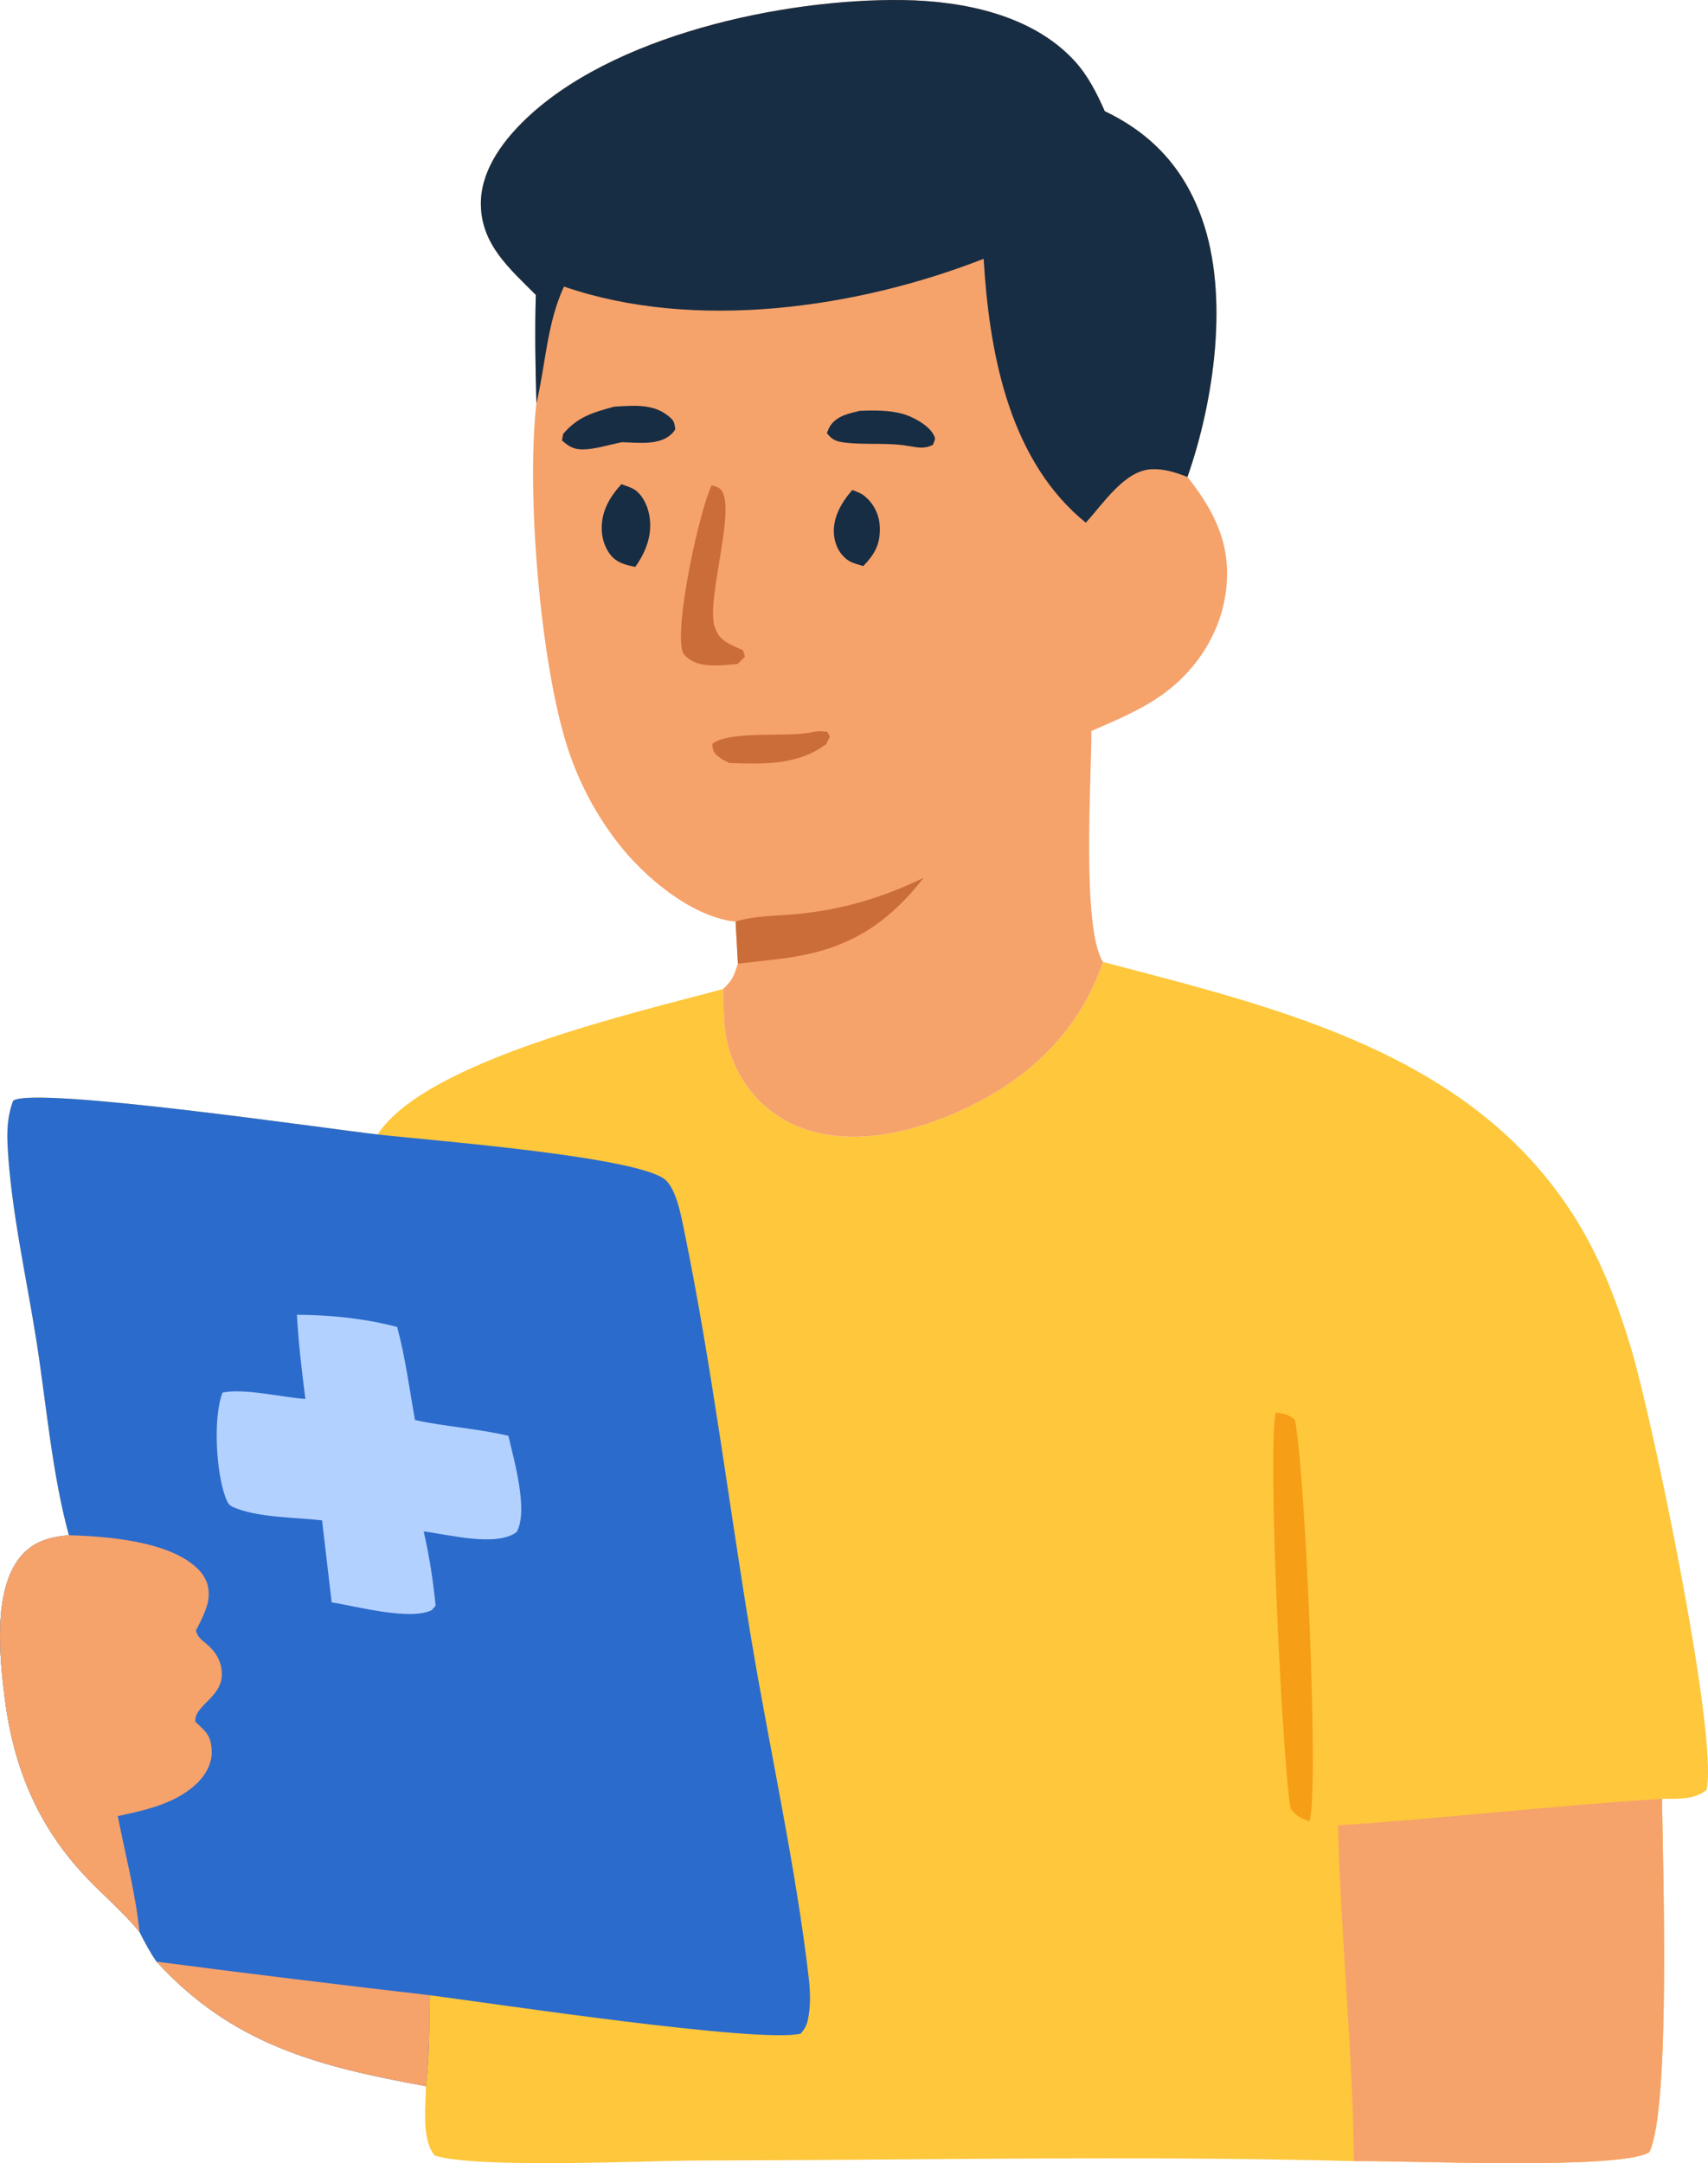 <svg width="409" height="518" viewBox="0 0 409 518" fill="none" xmlns="http://www.w3.org/2000/svg">
<path d="M264.13 230.363C306.981 241.596 354.187 252.621 378.468 293.774C383.835 302.873 387.534 312.751 390.575 322.848C395.567 339.422 411.531 415.537 408.656 428.611C405.735 431.058 401.639 430.717 397.98 430.755C398.167 445.727 400.114 505.032 394.933 515.384C387.86 519.723 336.535 517.306 324.218 517.513C272.157 516.134 219.711 517.284 167.613 517.364C154.119 517.386 114.394 519.377 104.088 516.173C100.887 512.31 101.96 504.346 101.987 499.554C76.324 494.86 55.764 489.692 37.49 469.749C35.881 467.48 34.662 465.113 33.402 462.634C29.638 458.007 24.969 454.062 20.842 449.749C9.17 437.551 3.256 423.41 1.134 406.656C-0.106 396.872 -1.768 380.776 4.949 372.725C8.001 369.067 11.951 368.036 16.498 367.63C12.454 352.872 11.113 336.319 8.731 321.146C6.361 306.04 2.69 289.998 1.841 274.805C1.622 270.879 1.755 267.251 3.157 263.562C8.491 260.03 79.551 270.475 90.42 271.656C102.145 253.74 153.184 242.308 173.154 236.825C173.317 243.936 173.147 249.316 176.391 255.927C179.736 262.855 185.75 268.114 193.044 270.488C206.079 274.761 221.123 270.466 232.984 264.548C247.613 257.25 258.765 246.071 264.13 230.363Z" fill="#FEC73C"/>
<path d="M16.498 367.63C12.454 352.872 11.113 336.319 8.731 321.146C6.361 306.04 2.69 289.998 1.841 274.805C1.622 270.879 1.755 267.251 3.157 263.562C8.491 260.03 79.551 270.475 90.42 271.656C101.053 272.943 154.223 276.927 159.628 282.794C162.063 285.436 163.09 291.06 163.811 294.576C170.418 326.765 174.479 359.913 179.875 392.361C184.293 418.914 190.609 447.195 193.67 473.707C194.051 477.003 194.144 480.557 193.423 483.815C193.138 485.111 192.582 485.974 191.75 486.978C182.169 489.392 118.556 479.833 102.944 477.785C102.759 485.003 102.879 492.389 101.987 499.555C76.324 494.861 55.764 489.692 37.49 469.749C35.881 467.48 34.662 465.113 33.402 462.634C29.638 458.007 24.969 454.062 20.842 449.749C9.17 437.551 3.256 423.41 1.134 406.656C-0.106 396.873 -1.768 380.777 4.949 372.725C8.001 369.067 11.951 368.036 16.498 367.63Z" fill="#2B6BCC"/>
<path d="M16.498 367.63C25.518 367.881 40.766 369.009 47.475 375.793C49.319 377.656 50.136 379.797 49.959 382.415C49.779 385.085 48.081 388.127 46.913 390.482C47.406 392.139 48.161 392.559 49.422 393.633C51.629 395.509 53.059 397.759 53.126 400.763C53.251 406.517 46.496 408.29 46.773 412.288C49.196 414.589 50.432 415.386 50.692 418.972C50.898 421.828 49.539 424.598 47.601 426.607C42.616 431.775 34.956 433.457 28.201 434.889C29.988 443.98 32.47 453.431 33.402 462.635C29.638 458.007 24.969 454.062 20.842 449.749C9.17 437.552 3.256 423.41 1.134 406.657C-0.106 396.873 -1.768 380.777 4.949 372.725C8.001 369.067 11.951 368.036 16.498 367.63Z" fill="#F6A26B"/>
<path d="M37.49 469.749C59.289 472.584 81.107 475.264 102.944 477.785C102.759 485.003 102.88 492.389 101.987 499.554C76.324 494.86 55.764 489.692 37.49 469.749Z" fill="#F6A26B"/>
<path d="M71.098 314.837C79.14 314.88 87.307 315.716 95.099 317.756C97.073 324.993 98.039 332.664 99.376 340.053C106.774 341.649 114.34 342.082 121.741 343.825C123.054 349.555 126.609 361.775 123.715 366.858C118.917 370.542 107.226 367.427 101.457 366.711C102.822 372.662 103.701 378.421 104.313 384.497L103.376 385.581C98.223 388.121 85.251 384.642 79.423 383.7L77.119 364.066C70.964 363.366 62.338 363.417 56.617 361.215C54.765 360.502 54.629 360.235 53.928 358.341C51.747 352.438 51.002 339.357 53.286 333.478C58.375 332.37 67.631 334.62 73.128 335.002C72.269 328.279 71.474 321.608 71.098 314.837Z" fill="#B3D1FF"/>
<path d="M320.404 437.113C346.279 435.401 372.083 432.373 397.98 430.754C398.167 445.727 400.114 505.032 394.933 515.384C387.86 519.723 336.535 517.306 324.218 517.513C323.929 490.776 321.074 463.902 320.404 437.113Z" fill="#F6A26B"/>
<path d="M305.54 338.222C307.688 338.611 308.402 338.623 310.062 339.99C312.486 350.809 315.987 430.154 313.537 436.145C311.158 435.21 310.609 435.037 309.028 433.066C307.049 421.433 303.393 345.905 305.54 338.222Z" fill="#F69E16"/>
<path d="M128.305 70.619C122.064 64.353 115.305 58.62 115.15 49.051C115.026 41.289 119.901 34.436 125.179 29.204C146.148 8.411 187.78 -0.386 216.187 0.013C230.583 0.216 247.095 3.504 257.279 14.546C260.454 17.987 262.678 22.36 264.545 26.624C275.906 32.053 283.564 40.371 287.83 52.394C294.405 70.923 290.697 96.115 284.35 114.215C290.685 122.243 294.759 130.116 293.662 140.728C292.627 150.756 287.164 159.694 279.196 165.709C273.77 169.805 267.529 172.343 261.35 175.046C261.377 186.402 258.954 222.234 264.13 230.363C258.765 246.071 247.613 257.25 232.984 264.549C221.123 270.466 206.078 274.761 193.044 270.488C185.75 268.114 179.736 262.855 176.391 255.927C173.147 249.316 173.317 243.936 173.154 236.825C175.511 234.63 175.699 233.736 176.696 230.76L176.146 220.664C175.852 220.642 175.556 220.642 175.264 220.598C165.054 219.054 154.322 209.969 148.153 202.1C142.829 195.279 138.721 187.584 136.009 179.359C129.395 159.12 125.993 118.213 128.445 96.6C128.21 87.922 128.05 79.3 128.305 70.619Z" fill="#F6A26B"/>
<path d="M128.305 70.619C122.064 64.353 115.305 58.62 115.15 49.051C115.026 41.289 119.901 34.436 125.179 29.204C146.148 8.411 187.78 -0.386 216.187 0.013C230.583 0.216 247.095 3.504 257.279 14.546C260.454 17.987 262.678 22.36 264.545 26.624C275.906 32.053 283.564 40.371 287.83 52.394C294.405 70.923 290.697 96.115 284.35 114.215C281.534 113.136 278.798 112.223 275.739 112.365C269.231 112.663 264.084 120.761 260.007 125.165C259.495 124.752 258.991 124.327 258.497 123.893C241.264 108.72 236.847 83.733 235.543 61.972C205.298 73.835 166.317 79.428 135.049 68.618C130.941 77.505 130.686 87.178 128.445 96.6C128.21 87.922 128.05 79.3 128.305 70.619Z" fill="#172D43"/>
<path d="M176.147 220.664C181.006 219.2 186.197 219.35 191.223 218.846C201.888 217.78 211.581 214.871 221.201 210.187C211.63 222.383 201.83 227.803 186.605 229.631C183.303 230.027 180.002 230.402 176.696 230.761L176.147 220.664Z" fill="#CB6D38"/>
<path d="M170.403 116.221C170.937 116.4 171.51 116.49 172.007 116.758C177.155 119.535 168.897 143.266 171.143 150.149C172.153 153.247 174.244 154.064 176.985 155.305C177.293 155.445 177.604 155.577 177.913 155.713L178.384 157.241L176.626 158.994C173.493 159.246 169.177 159.878 166.227 158.492C165.078 157.951 163.743 157.103 163.389 155.833C161.608 149.439 167.399 122.574 170.403 116.221Z" fill="#CB6D38"/>
<path d="M147.05 97.388C151.329 97.122 156.217 96.624 159.809 99.433C161.386 100.667 161.425 100.918 161.715 102.794C161.507 103.074 161.327 103.375 161.094 103.632C158.224 106.814 152.805 105.962 148.918 105.892C146.034 106.445 142.612 107.563 139.718 107.618C137.411 107.661 136.225 106.937 134.576 105.469L134.853 103.912C138.313 99.826 141.988 98.769 147.05 97.388Z" fill="#172D43"/>
<path d="M205.902 98.37C209.267 98.254 212.778 98.199 216.061 99.076C218.516 99.732 222.349 101.796 223.546 104.088C224.158 105.261 223.877 105.068 223.417 106.495C221.353 107.568 219.877 107.177 217.699 106.821C212.625 105.925 207.636 106.573 202.586 106.013C200.39 105.769 199.352 105.445 198.002 103.712C198.317 102.932 198.502 102.352 199.04 101.652C200.713 99.481 203.409 98.991 205.902 98.37Z" fill="#172D43"/>
<path d="M148.808 115.944C149.83 116.335 151.522 116.821 152.399 117.569C154.285 119.177 155.281 121.681 155.59 124.098C156.143 128.413 154.565 132.335 152.113 135.759C150.212 135.341 148.299 134.962 146.83 133.566C145.178 131.996 144.258 129.516 144.113 127.259C143.823 122.755 145.875 119.124 148.808 115.944Z" fill="#172D43"/>
<path d="M194.836 175.269C196.021 174.984 196.906 175.133 198.106 175.247L198.708 176.437L197.861 178.174C190.99 183.314 182.815 182.962 174.69 182.716C174.05 182.409 173.132 181.996 172.578 181.586C170.966 180.398 170.736 180.108 170.563 178.144C174.346 174.979 187.947 176.474 193.502 175.508L194.836 175.269Z" fill="#CB6D38"/>
<path d="M204.108 117.32C204.96 117.678 206.18 118.107 206.925 118.704C209.318 120.621 210.639 123.42 210.69 126.469C210.758 130.429 209.404 132.771 206.73 135.546C205.599 135.208 204.047 134.841 203.077 134.17C201.156 132.841 200.071 130.775 199.757 128.48C199.172 124.235 201.442 120.365 204.108 117.32Z" fill="#172D43"/>
</svg>

